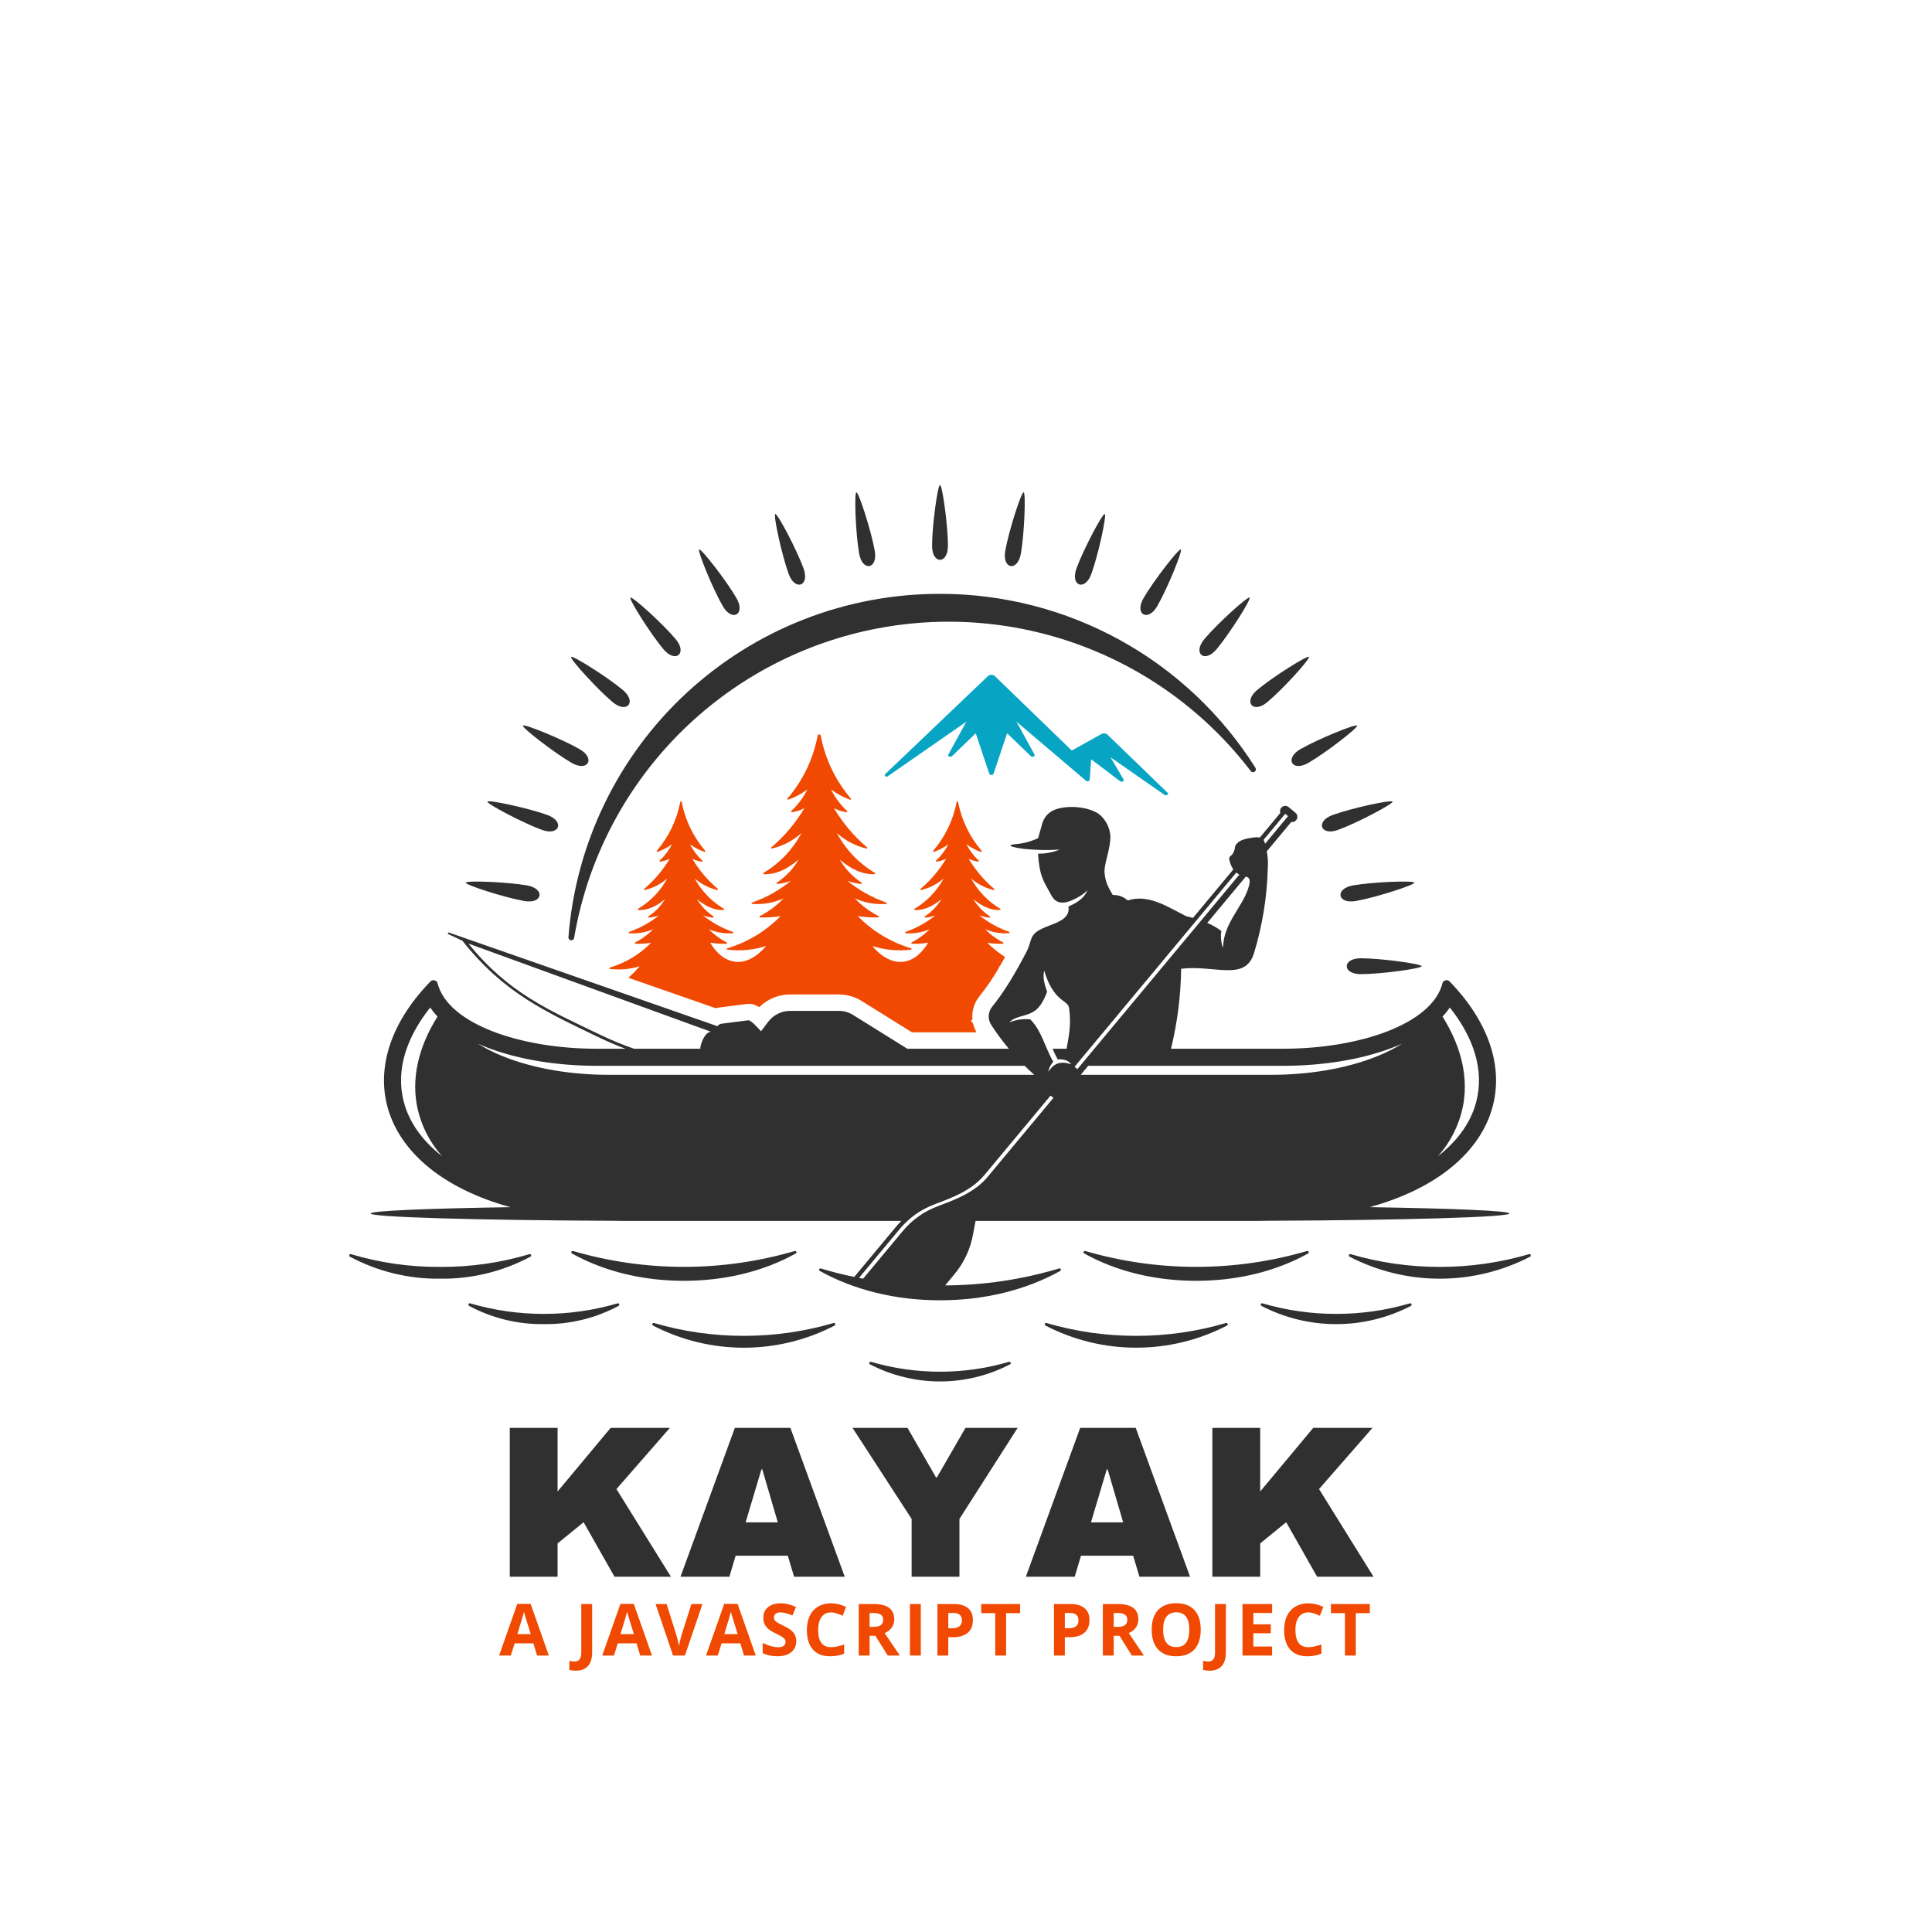 <?xml version="1.0" encoding="UTF-8"?><svg xmlns="http://www.w3.org/2000/svg" xmlns:xlink="http://www.w3.org/1999/xlink" width="375" zoomAndPan="magnify" viewBox="0 0 375 375" height="375" preserveAspectRatio="xMidYMid meet" version="1.0"><defs><g><g id="glyph-0-0"/><g id="glyph-0-1"><path d="M 22.688 -28.891 L 34.188 -28.891 L 23.812 -17.016 L 34.391 0 L 23.438 0 L 17.438 -10.578 L 12.391 -6.469 L 12.391 0 L 3.109 0 L 3.109 -28.891 L 12.391 -28.891 L 12.391 -16.547 Z M 22.688 -28.891 "/></g><g id="glyph-0-2"><path d="M 22.469 0 L 21.25 -4.078 L 11.125 -4.078 L 9.906 0 L 0.422 0 L 10.969 -28.891 L 21.75 -28.891 L 32.297 0 Z M 13.062 -10.547 L 19.312 -10.547 L 16.297 -20.828 L 16.125 -20.828 Z M 13.062 -10.547 "/></g><g id="glyph-0-3"><path d="M 21.047 0 L 11.766 0 L 11.766 -11.219 L 0.297 -28.891 L 10.969 -28.891 L 16.5 -19.281 L 16.672 -19.281 L 22.219 -28.891 L 32.344 -28.891 L 21.047 -11.219 Z M 21.047 0 "/></g><g id="glyph-1-0"/><g id="glyph-1-1"><path d="M 7.375 0 L 6.656 -2.375 L 3.016 -2.375 L 2.281 0 L 0 0 L 3.531 -10.031 L 6.125 -10.031 L 9.656 0 Z M 6.141 -4.156 C 5.473 -6.312 5.098 -7.531 5.016 -7.812 C 4.93 -8.094 4.867 -8.316 4.828 -8.484 C 4.68 -7.898 4.254 -6.457 3.547 -4.156 Z M 6.141 -4.156 "/></g><g id="glyph-1-2"/><g id="glyph-1-3"><path d="M 0.219 2.938 C -0.258 2.938 -0.68 2.891 -1.047 2.797 L -1.047 1.031 C -0.68 1.113 -0.348 1.156 -0.047 1.156 C 0.422 1.156 0.754 1.008 0.953 0.719 C 1.16 0.438 1.266 -0.008 1.266 -0.625 L 1.266 -10 L 3.375 -10 L 3.375 -0.641 C 3.375 0.523 3.109 1.41 2.578 2.016 C 2.047 2.629 1.258 2.938 0.219 2.938 Z M 0.219 2.938 "/></g><g id="glyph-1-4"><path d="M 6.953 -10 L 9.094 -10 L 5.703 0 L 3.391 0 L 0 -10 L 2.141 -10 L 4.016 -4.047 C 4.117 -3.691 4.227 -3.281 4.344 -2.812 C 4.457 -2.352 4.523 -2.031 4.547 -1.844 C 4.598 -2.258 4.77 -2.992 5.062 -4.047 Z M 6.953 -10 "/></g><g id="glyph-1-5"><path d="M 7.156 -2.781 C 7.156 -1.875 6.828 -1.16 6.172 -0.641 C 5.523 -0.117 4.625 0.141 3.469 0.141 C 2.406 0.141 1.461 -0.062 0.641 -0.469 L 0.641 -2.438 C 1.316 -2.133 1.891 -1.922 2.359 -1.797 C 2.828 -1.672 3.254 -1.609 3.641 -1.609 C 4.098 -1.609 4.453 -1.695 4.703 -1.875 C 4.953 -2.051 5.078 -2.316 5.078 -2.672 C 5.078 -2.867 5.02 -3.039 4.906 -3.188 C 4.801 -3.344 4.641 -3.488 4.422 -3.625 C 4.211 -3.77 3.785 -4 3.141 -4.312 C 2.523 -4.602 2.066 -4.879 1.766 -5.141 C 1.461 -5.398 1.219 -5.707 1.031 -6.062 C 0.852 -6.414 0.766 -6.828 0.766 -7.297 C 0.766 -8.18 1.062 -8.875 1.656 -9.375 C 2.258 -9.883 3.086 -10.141 4.141 -10.141 C 4.66 -10.141 5.156 -10.078 5.625 -9.953 C 6.102 -9.828 6.598 -9.656 7.109 -9.438 L 6.422 -7.781 C 5.891 -8 5.445 -8.148 5.094 -8.234 C 4.75 -8.328 4.41 -8.375 4.078 -8.375 C 3.672 -8.375 3.359 -8.281 3.141 -8.094 C 2.93 -7.906 2.828 -7.66 2.828 -7.359 C 2.828 -7.172 2.867 -7.008 2.953 -6.875 C 3.047 -6.738 3.188 -6.602 3.375 -6.469 C 3.562 -6.344 4.008 -6.109 4.719 -5.766 C 5.656 -5.316 6.297 -4.867 6.641 -4.422 C 6.984 -3.973 7.156 -3.426 7.156 -2.781 Z M 7.156 -2.781 "/></g><g id="glyph-1-6"><path d="M 5.5 -8.375 C 4.707 -8.375 4.094 -8.07 3.656 -7.469 C 3.219 -6.875 3 -6.039 3 -4.969 C 3 -2.738 3.832 -1.625 5.5 -1.625 C 6.207 -1.625 7.055 -1.801 8.047 -2.156 L 8.047 -0.375 C 7.234 -0.031 6.32 0.141 5.312 0.141 C 3.852 0.141 2.738 -0.301 1.969 -1.188 C 1.195 -2.07 0.812 -3.336 0.812 -4.984 C 0.812 -6.023 1 -6.938 1.375 -7.719 C 1.758 -8.5 2.305 -9.098 3.016 -9.516 C 3.723 -9.93 4.551 -10.141 5.5 -10.141 C 6.469 -10.141 7.441 -9.906 8.422 -9.438 L 7.75 -7.719 C 7.375 -7.895 6.992 -8.047 6.609 -8.172 C 6.234 -8.305 5.863 -8.375 5.5 -8.375 Z M 5.5 -8.375 "/></g><g id="glyph-1-7"><path d="M 3.375 -5.562 L 4.062 -5.562 C 4.727 -5.562 5.219 -5.672 5.531 -5.891 C 5.852 -6.117 6.016 -6.473 6.016 -6.953 C 6.016 -7.422 5.852 -7.754 5.531 -7.953 C 5.207 -8.16 4.703 -8.266 4.016 -8.266 L 3.375 -8.266 Z M 3.375 -3.828 L 3.375 0 L 1.266 0 L 1.266 -10 L 4.172 -10 C 5.523 -10 6.523 -9.75 7.172 -9.25 C 7.828 -8.758 8.156 -8.008 8.156 -7 C 8.156 -6.414 7.992 -5.895 7.672 -5.438 C 7.348 -4.977 6.891 -4.617 6.297 -4.359 C 7.805 -2.109 8.789 -0.656 9.25 0 L 6.891 0 L 4.5 -3.828 Z M 3.375 -3.828 "/></g><g id="glyph-1-8"><path d="M 1.266 0 L 1.266 -10 L 3.375 -10 L 3.375 0 Z M 1.266 0 "/></g><g id="glyph-1-9"><path d="M 3.375 -5.297 L 4.078 -5.297 C 4.723 -5.297 5.207 -5.422 5.531 -5.672 C 5.852 -5.93 6.016 -6.305 6.016 -6.797 C 6.016 -7.297 5.879 -7.664 5.609 -7.906 C 5.336 -8.145 4.914 -8.266 4.344 -8.266 L 3.375 -8.266 Z M 8.156 -6.875 C 8.156 -5.801 7.816 -4.977 7.141 -4.406 C 6.473 -3.844 5.52 -3.562 4.281 -3.562 L 3.375 -3.562 L 3.375 0 L 1.266 0 L 1.266 -10 L 4.453 -10 C 5.66 -10 6.578 -9.734 7.203 -9.203 C 7.836 -8.68 8.156 -7.906 8.156 -6.875 Z M 8.156 -6.875 "/></g><g id="glyph-1-10"><path d="M 5.109 0 L 3 0 L 3 -8.234 L 0.281 -8.234 L 0.281 -10 L 7.828 -10 L 7.828 -8.234 L 5.109 -8.234 Z M 5.109 0 "/></g><g id="glyph-1-11"><path d="M 10.328 -5.016 C 10.328 -3.359 9.914 -2.082 9.094 -1.188 C 8.281 -0.301 7.109 0.141 5.578 0.141 C 4.047 0.141 2.867 -0.301 2.047 -1.188 C 1.223 -2.082 0.812 -3.363 0.812 -5.031 C 0.812 -6.688 1.223 -7.953 2.047 -8.828 C 2.867 -9.711 4.047 -10.156 5.578 -10.156 C 7.117 -10.156 8.297 -9.711 9.109 -8.828 C 9.922 -7.941 10.328 -6.672 10.328 -5.016 Z M 3.031 -5.016 C 3.031 -3.898 3.242 -3.055 3.672 -2.484 C 4.098 -1.922 4.734 -1.641 5.578 -1.641 C 7.266 -1.641 8.109 -2.766 8.109 -5.016 C 8.109 -7.266 7.266 -8.391 5.578 -8.391 C 4.742 -8.391 4.109 -8.102 3.672 -7.531 C 3.242 -6.969 3.031 -6.129 3.031 -5.016 Z M 3.031 -5.016 "/></g><g id="glyph-1-12"><path d="M 7.016 0 L 1.266 0 L 1.266 -10 L 7.016 -10 L 7.016 -8.266 L 3.375 -8.266 L 3.375 -6.062 L 6.766 -6.062 L 6.766 -4.328 L 3.375 -4.328 L 3.375 -1.75 L 7.016 -1.75 Z M 7.016 0 "/></g></g><clipPath id="clip-0"><path d="M 90 94.141 L 276 94.141 L 276 190 L 90 190 Z M 90 94.141 " clip-rule="nonzero"/></clipPath><clipPath id="clip-1"><path d="M 67.332 156 L 297.582 156 L 297.582 268.141 L 67.332 268.141 Z M 67.332 156 " clip-rule="nonzero"/></clipPath></defs><g fill="rgb(18.819%, 18.819%, 18.819%)" fill-opacity="1"><use x="95.837" y="306.041" xmlns:xlink="http://www.w3.org/1999/xlink" xlink:href="#glyph-0-1" xlink:type="simple" xlink:actuate="onLoad" xlink:show="embed"/></g><g fill="rgb(18.819%, 18.819%, 18.819%)" fill-opacity="1"><use x="131.663" y="306.041" xmlns:xlink="http://www.w3.org/1999/xlink" xlink:href="#glyph-0-2" xlink:type="simple" xlink:actuate="onLoad" xlink:show="embed"/></g><g fill="rgb(18.819%, 18.819%, 18.819%)" fill-opacity="1"><use x="165.179" y="306.041" xmlns:xlink="http://www.w3.org/1999/xlink" xlink:href="#glyph-0-3" xlink:type="simple" xlink:actuate="onLoad" xlink:show="embed"/></g><g fill="rgb(18.819%, 18.819%, 18.819%)" fill-opacity="1"><use x="198.695" y="306.041" xmlns:xlink="http://www.w3.org/1999/xlink" xlink:href="#glyph-0-2" xlink:type="simple" xlink:actuate="onLoad" xlink:show="embed"/></g><g fill="rgb(18.819%, 18.819%, 18.819%)" fill-opacity="1"><use x="232.211" y="306.041" xmlns:xlink="http://www.w3.org/1999/xlink" xlink:href="#glyph-0-1" xlink:type="simple" xlink:actuate="onLoad" xlink:show="embed"/></g><path fill="rgb(94.51%, 28.629%, 0.78%)" d="M 195.887 180.879 C 193.781 180.141 191.852 179.074 190.102 177.684 C 190.73 177.906 191.379 178.051 192.047 178.113 C 192.113 178.113 192.156 178.086 192.184 178.023 C 192.207 177.957 192.191 177.906 192.133 177.867 C 190.82 176.992 189.75 175.879 188.93 174.531 C 190.719 176.012 192.41 176.703 194.078 176.637 C 194.145 176.633 194.188 176.602 194.203 176.535 C 194.219 176.469 194.199 176.422 194.141 176.387 C 191.73 174.934 189.844 172.973 188.484 170.508 C 189.758 171.605 191.211 172.355 192.848 172.75 C 192.914 172.766 192.965 172.746 192.996 172.684 C 193.031 172.621 193.02 172.566 192.969 172.52 C 190.988 170.848 189.336 168.898 188.012 166.672 C 188.586 166.969 189.195 167.164 189.84 167.246 C 189.906 167.258 189.949 167.23 189.977 167.172 C 190.004 167.113 189.996 167.059 189.945 167.016 C 188.969 166.105 188.18 165.059 187.578 163.867 C 188.438 164.5 189.367 164.992 190.375 165.348 C 190.438 165.367 190.488 165.352 190.527 165.293 C 190.566 165.238 190.562 165.184 190.52 165.133 C 188.176 162.363 186.652 159.199 185.961 155.641 C 185.945 155.566 185.902 155.531 185.828 155.531 C 185.758 155.531 185.711 155.566 185.699 155.641 C 185.004 159.199 183.484 162.363 181.137 165.133 C 181.098 165.184 181.094 165.238 181.133 165.293 C 181.168 165.348 181.219 165.367 181.281 165.348 C 182.289 164.996 183.223 164.504 184.082 163.871 C 183.477 165.059 182.688 166.109 181.711 167.016 C 181.66 167.059 181.652 167.113 181.68 167.172 C 181.707 167.23 181.754 167.254 181.82 167.246 C 182.461 167.164 183.07 166.973 183.645 166.672 C 182.316 168.895 180.664 170.844 178.691 172.52 C 178.641 172.566 178.629 172.621 178.66 172.684 C 178.695 172.742 178.742 172.766 178.812 172.75 C 180.449 172.355 181.902 171.605 183.176 170.508 C 181.816 172.973 179.93 174.934 177.516 176.391 C 177.457 176.422 177.438 176.473 177.453 176.535 C 177.469 176.602 177.512 176.637 177.578 176.637 C 179.254 176.703 180.938 176.012 182.73 174.531 C 181.906 175.879 180.84 176.992 179.523 177.867 C 179.465 177.906 179.449 177.961 179.473 178.023 C 179.496 178.086 179.543 178.117 179.609 178.113 C 180.277 178.051 180.926 177.91 181.555 177.684 C 179.805 179.074 177.879 180.141 175.77 180.883 C 175.699 180.906 175.668 180.953 175.68 181.023 C 175.688 181.098 175.73 181.137 175.801 181.141 C 176.012 181.156 176.227 181.164 176.453 181.164 C 177.84 181.172 179.172 180.906 180.445 180.359 C 179.418 181.406 178.25 182.262 176.945 182.93 C 176.887 182.961 176.863 183.012 176.875 183.078 C 176.891 183.145 176.934 183.18 177.004 183.184 C 178.062 183.219 179.113 183.148 180.156 182.977 C 178.723 185.387 176.816 186.707 174.766 186.707 C 172.891 186.707 170.965 185.613 169.309 183.617 C 171.762 184.402 174.266 184.637 176.824 184.328 C 176.895 184.316 176.934 184.273 176.938 184.203 C 176.945 184.133 176.914 184.086 176.844 184.066 C 172.859 182.859 169.41 180.777 166.492 177.809 C 167.812 178.027 169.141 178.113 170.477 178.066 C 170.547 178.066 170.59 178.031 170.605 177.965 C 170.621 177.898 170.598 177.848 170.535 177.816 C 168.801 176.934 167.258 175.785 165.918 174.375 C 167.594 175.129 169.348 175.496 171.188 175.48 C 171.469 175.48 171.746 175.473 172.012 175.453 C 172.086 175.445 172.125 175.406 172.137 175.336 C 172.145 175.266 172.117 175.215 172.047 175.191 C 169.273 174.223 166.746 172.812 164.469 170.957 C 165.332 171.285 166.223 171.488 167.141 171.574 C 167.207 171.578 167.254 171.551 167.277 171.484 C 167.301 171.418 167.285 171.367 167.227 171.328 C 165.473 170.156 164.059 168.66 162.988 166.844 C 165.34 168.832 167.555 169.762 169.738 169.68 C 169.805 169.68 169.844 169.645 169.863 169.578 C 169.879 169.516 169.859 169.465 169.801 169.43 C 166.641 167.523 164.184 164.945 162.434 161.695 C 164.094 163.176 166.008 164.176 168.172 164.703 C 168.238 164.719 168.289 164.695 168.32 164.633 C 168.352 164.57 168.344 164.516 168.293 164.473 C 165.723 162.293 163.582 159.754 161.871 156.855 C 162.637 157.273 163.449 157.535 164.312 157.652 C 164.379 157.656 164.426 157.633 164.453 157.574 C 164.48 157.516 164.473 157.465 164.422 157.418 C 163.129 156.215 162.09 154.82 161.305 153.238 C 162.438 154.09 163.672 154.746 165.008 155.215 C 165.074 155.238 165.125 155.223 165.164 155.164 C 165.199 155.109 165.199 155.055 165.152 155.004 C 162.148 151.457 160.199 147.398 159.309 142.836 C 159.285 142.648 159.18 142.555 158.992 142.555 C 158.812 142.555 158.715 142.645 158.699 142.824 C 157.812 147.391 155.863 151.453 152.855 155.004 C 152.812 155.055 152.809 155.109 152.848 155.164 C 152.887 155.219 152.938 155.238 153 155.215 C 154.336 154.746 155.57 154.086 156.703 153.238 C 155.918 154.82 154.879 156.215 153.586 157.418 C 153.535 157.461 153.527 157.516 153.555 157.574 C 153.582 157.629 153.629 157.656 153.691 157.652 C 154.555 157.535 155.371 157.27 156.137 156.855 C 154.422 159.754 152.285 162.293 149.715 164.469 C 149.664 164.516 149.652 164.57 149.684 164.633 C 149.719 164.695 149.77 164.719 149.836 164.699 C 152 164.176 153.91 163.176 155.574 161.695 C 153.824 164.941 151.367 167.523 148.207 169.43 C 148.148 169.465 148.129 169.516 148.148 169.578 C 148.164 169.645 148.203 169.676 148.273 169.68 C 150.461 169.766 152.668 168.832 155.02 166.84 C 153.949 168.66 152.535 170.156 150.781 171.328 C 150.723 171.367 150.707 171.418 150.73 171.484 C 150.754 171.551 150.797 171.582 150.867 171.574 C 151.785 171.488 152.676 171.281 153.539 170.957 C 151.258 172.809 148.734 174.223 145.961 175.191 C 145.891 175.215 145.859 175.262 145.871 175.336 C 145.879 175.406 145.922 175.445 145.992 175.449 C 146.258 175.473 146.535 175.48 146.82 175.48 C 148.656 175.496 150.414 175.125 152.09 174.375 C 150.746 175.785 149.207 176.93 147.469 177.816 C 147.41 177.848 147.387 177.895 147.402 177.965 C 147.418 178.031 147.461 178.066 147.531 178.066 C 148.867 178.113 150.195 178.027 151.516 177.809 C 148.598 180.773 145.148 182.859 141.164 184.062 C 141.094 184.086 141.062 184.129 141.066 184.203 C 141.074 184.273 141.109 184.316 141.184 184.324 C 143.738 184.637 146.246 184.402 148.699 183.617 C 147.039 185.613 145.113 186.707 143.242 186.707 C 141.191 186.707 139.281 185.383 137.848 182.977 C 138.895 183.152 139.945 183.219 141.004 183.184 C 141.074 183.184 141.117 183.148 141.133 183.078 C 141.148 183.012 141.125 182.961 141.062 182.93 C 139.758 182.262 138.59 181.406 137.562 180.359 C 138.84 180.906 140.168 181.172 141.555 181.164 C 141.781 181.164 141.996 181.156 142.207 181.141 C 142.277 181.137 142.32 181.098 142.328 181.023 C 142.34 180.953 142.309 180.902 142.238 180.879 C 140.133 180.141 138.203 179.074 136.453 177.684 C 137.086 177.91 137.73 178.051 138.398 178.113 C 138.465 178.117 138.512 178.086 138.535 178.023 C 138.559 177.961 138.543 177.906 138.484 177.867 C 137.172 176.992 136.102 175.879 135.281 174.531 C 136.996 175.949 138.617 176.641 140.219 176.641 C 140.289 176.641 140.359 176.641 140.43 176.637 C 140.496 176.633 140.535 176.602 140.555 176.535 C 140.57 176.473 140.547 176.422 140.492 176.387 C 138.078 174.934 136.195 172.973 134.836 170.508 C 136.109 171.605 137.562 172.355 139.199 172.75 C 139.266 172.766 139.316 172.742 139.348 172.68 C 139.383 172.621 139.371 172.566 139.32 172.52 C 137.344 170.844 135.691 168.895 134.363 166.672 C 134.941 166.969 135.547 167.16 136.191 167.246 C 136.258 167.254 136.305 167.23 136.332 167.172 C 136.359 167.109 136.348 167.059 136.301 167.016 C 135.32 166.105 134.531 165.059 133.93 163.867 C 134.785 164.5 135.719 164.992 136.727 165.344 C 136.789 165.367 136.84 165.348 136.879 165.293 C 136.918 165.238 136.914 165.184 136.871 165.133 C 134.527 162.363 133.004 159.199 132.312 155.641 C 132.289 155.574 132.246 155.543 132.18 155.543 C 132.113 155.543 132.07 155.574 132.047 155.641 C 131.355 159.199 129.836 162.363 127.492 165.133 C 127.449 165.184 127.445 165.238 127.484 165.293 C 127.52 165.348 127.57 165.367 127.637 165.344 C 128.641 164.992 129.574 164.5 130.434 163.867 C 129.828 165.059 129.039 166.105 128.062 167.016 C 128.016 167.059 128.004 167.109 128.031 167.172 C 128.062 167.227 128.105 167.254 128.172 167.246 C 128.812 167.16 129.422 166.969 129.996 166.672 C 128.672 168.898 127.02 170.848 125.043 172.52 C 124.988 172.566 124.98 172.621 125.012 172.68 C 125.043 172.742 125.094 172.766 125.16 172.75 C 126.797 172.355 128.254 171.605 129.523 170.508 C 128.164 172.973 126.281 174.93 123.871 176.387 C 123.812 176.422 123.793 176.469 123.809 176.535 C 123.824 176.598 123.863 176.633 123.93 176.637 C 124.004 176.637 124.07 176.641 124.141 176.641 C 125.746 176.641 127.367 175.949 129.082 174.531 C 128.258 175.879 127.191 176.988 125.875 177.867 C 125.82 177.906 125.801 177.957 125.824 178.023 C 125.848 178.086 125.895 178.117 125.965 178.113 C 126.629 178.051 127.277 177.906 127.906 177.684 C 126.156 179.074 124.23 180.141 122.121 180.879 C 122.051 180.902 122.02 180.949 122.031 181.023 C 122.039 181.094 122.082 181.133 122.156 181.141 C 122.363 181.156 122.582 181.164 122.805 181.164 C 124.191 181.172 125.523 180.902 126.797 180.359 C 125.77 181.402 124.602 182.262 123.297 182.93 C 123.234 182.961 123.211 183.012 123.227 183.078 C 123.242 183.145 123.285 183.18 123.355 183.18 C 124.371 183.215 125.379 183.152 126.383 182.992 C 124.121 185.273 121.453 186.875 118.379 187.805 C 118.309 187.824 118.277 187.871 118.285 187.941 C 118.289 188.016 118.328 188.055 118.398 188.066 C 120.355 188.305 122.277 188.133 124.164 187.547 C 123.531 188.285 122.852 188.98 122.125 189.633 C 122.086 189.668 122.074 189.707 122.082 189.758 C 122.094 189.809 122.121 189.84 122.172 189.859 L 138.895 195.688 C 138.922 195.699 138.949 195.699 138.973 195.688 C 139.195 195.621 139.422 195.574 139.652 195.547 L 144.832 194.883 C 145.719 194.766 146.531 194.953 147.273 195.445 C 147.332 195.48 147.387 195.473 147.438 195.426 C 148.242 194.645 149.168 194.043 150.211 193.629 C 151.254 193.211 152.336 193.012 153.457 193.023 L 162.719 193.023 C 164.387 193.008 165.922 193.449 167.332 194.34 L 176.977 200.352 C 177 200.367 177.023 200.375 177.047 200.375 L 189.32 200.375 C 189.371 200.371 189.41 200.352 189.434 200.309 C 189.461 200.266 189.461 200.223 189.438 200.176 C 189.195 199.719 189.016 199.242 188.891 198.738 C 188.887 198.719 188.879 198.703 188.867 198.688 C 188.688 198.449 188.512 198.199 188.348 197.945 L 188.566 198.031 C 188.613 198.047 188.656 198.043 188.695 198.012 C 188.738 197.98 188.754 197.941 188.75 197.891 C 188.668 197.078 188.746 196.281 188.98 195.5 C 189.219 194.715 189.594 194.008 190.113 193.375 C 191.523 191.605 192.797 189.742 193.93 187.785 C 193.961 187.73 193.957 187.68 193.914 187.629 C 193.891 187.602 193.863 187.574 193.84 187.543 L 193.934 187.57 C 194.004 187.594 194.055 187.574 194.09 187.512 C 194.406 186.965 194.719 186.414 195.027 185.859 C 195.066 185.785 195.051 185.727 194.98 185.684 C 193.766 184.902 192.648 184.004 191.621 182.992 C 192.625 183.148 193.633 183.211 194.648 183.176 C 194.715 183.176 194.758 183.141 194.773 183.074 C 194.789 183.008 194.766 182.957 194.707 182.926 C 193.398 182.258 192.234 181.402 191.207 180.355 C 192.48 180.898 193.812 181.168 195.199 181.16 C 195.422 181.16 195.641 181.152 195.848 181.137 C 195.922 181.129 195.961 181.094 195.973 181.02 C 195.98 180.945 195.953 180.898 195.883 180.875 Z M 195.887 180.879 " fill-opacity="1" fill-rule="nonzero"/><g clip-path="url(#clip-0)"><path fill="rgb(18.819%, 18.819%, 18.819%)" d="M 131.141 124.043 C 128.633 121.059 122.719 115.703 122.367 115.992 C 122.02 116.285 126.273 123.039 128.777 126.02 C 131.117 128.805 133.477 126.828 131.141 124.043 Z M 169.789 106.914 C 169.117 103.078 166.672 95.484 166.223 95.562 C 165.777 95.641 166.078 103.613 166.758 107.449 C 167.391 111.031 170.422 110.492 169.789 106.91 Z M 155.969 110.336 C 154.637 106.676 150.914 99.621 150.484 99.773 C 150.055 99.93 151.742 107.73 153.074 111.387 C 154.32 114.805 157.215 113.75 155.969 110.332 Z M 142.953 116.102 C 141.008 112.73 136.109 106.426 135.715 106.656 C 135.324 106.883 138.34 114.27 140.285 117.641 C 142.105 120.789 144.773 119.25 142.953 116.102 Z M 183.996 105.941 C 183.996 102.047 182.91 94.141 182.457 94.141 C 182 94.141 180.914 102.047 180.914 105.941 C 180.914 109.574 183.996 109.574 183.996 105.938 Z M 224.625 117.641 C 226.574 114.27 229.59 106.883 229.195 106.656 C 228.801 106.426 223.906 112.73 221.957 116.102 C 220.137 119.25 222.805 120.789 224.625 117.641 Z M 198.156 107.445 C 198.832 103.613 199.137 95.641 198.688 95.559 C 198.238 95.48 195.797 103.074 195.121 106.91 C 194.488 110.492 197.523 111.031 198.156 107.445 Z M 236.133 126.02 C 238.637 123.035 242.895 116.285 242.543 115.992 C 242.195 115.699 236.277 121.059 233.773 124.039 C 231.434 126.828 233.793 128.805 236.133 126.02 Z M 211.836 111.387 C 213.172 107.727 214.855 99.93 214.43 99.777 C 214 99.625 210.273 106.676 208.941 110.336 C 207.699 113.75 210.594 114.805 211.836 111.387 Z M 264.129 186 C 260.488 186 260.488 189.082 264.129 189.082 C 268.023 189.082 275.938 187.996 275.938 187.539 C 275.938 187.086 268.023 186.004 264.129 186 Z M 263.41 140.84 C 263.188 140.449 255.789 143.461 252.414 145.406 C 249.262 147.227 250.805 149.895 253.953 148.074 C 257.332 146.125 263.641 141.234 263.41 140.84 Z M 270.297 155.598 C 270.141 155.168 262.336 156.852 258.68 158.184 C 255.258 159.43 256.312 162.32 259.73 161.078 C 263.391 159.746 270.453 156.023 270.297 155.598 Z M 263.152 174.887 C 266.992 174.215 274.594 171.77 274.516 171.324 C 274.438 170.875 266.457 171.18 262.621 171.855 C 259.035 172.488 259.57 175.52 263.152 174.887 Z M 254.066 127.504 C 253.773 127.156 247.016 131.406 244.031 133.91 C 241.242 136.246 243.223 138.605 246.008 136.266 C 248.996 133.766 254.359 127.852 254.066 127.504 Z M 118.902 136.27 C 121.691 138.605 123.672 136.25 120.883 133.914 C 117.895 131.41 111.141 127.16 110.848 127.508 C 110.555 127.855 115.918 133.766 118.902 136.27 Z M 102.293 171.855 C 98.457 171.184 90.477 170.875 90.398 171.324 C 90.32 171.77 97.922 174.211 101.758 174.887 C 105.344 175.52 105.879 172.488 102.293 171.855 Z M 110.957 148.074 C 114.109 149.891 115.652 147.227 112.496 145.406 C 109.121 143.461 101.73 140.449 101.5 140.84 C 101.273 141.234 107.582 146.125 110.957 148.074 Z M 182.457 115.266 C 180.203 115.262 177.957 115.363 175.715 115.57 C 173.473 115.777 171.242 116.09 169.031 116.504 C 166.816 116.918 164.625 117.438 162.461 118.055 C 160.297 118.676 158.164 119.395 156.066 120.215 C 153.969 121.031 151.914 121.949 149.902 122.957 C 147.891 123.969 145.93 125.07 144.02 126.266 C 142.113 127.461 140.266 128.742 138.477 130.109 C 136.688 131.477 134.965 132.922 133.312 134.449 C 131.656 135.977 130.078 137.578 128.574 139.254 C 127.074 140.93 125.648 142.672 124.309 144.48 C 122.969 146.289 121.715 148.156 120.551 150.082 C 119.387 152.008 118.312 153.98 117.332 156.008 C 116.352 158.035 115.465 160.102 114.68 162.207 C 113.891 164.316 113.203 166.457 112.617 168.629 C 112.031 170.801 111.547 172.996 111.164 175.215 C 110.785 177.434 110.508 179.664 110.336 181.906 C 110.32 182.055 110.363 182.188 110.457 182.305 C 110.551 182.422 110.672 182.488 110.82 182.504 C 110.969 182.523 111.102 182.488 111.223 182.398 C 111.34 182.309 111.414 182.191 111.438 182.043 C 111.734 180.285 112.098 178.539 112.52 176.809 C 112.945 175.078 113.434 173.363 113.98 171.668 C 114.531 169.969 115.141 168.297 115.812 166.645 C 116.484 164.992 117.215 163.367 118.004 161.766 C 118.793 160.168 119.637 158.602 120.539 157.062 C 121.445 155.523 122.402 154.02 123.414 152.555 C 124.426 151.086 125.488 149.656 126.605 148.266 C 127.723 146.871 128.887 145.523 130.102 144.219 C 131.316 142.91 132.574 141.648 133.883 140.434 C 135.188 139.219 136.535 138.055 137.926 136.938 C 139.316 135.82 140.746 134.754 142.215 133.738 C 143.68 132.727 145.184 131.766 146.723 130.863 C 148.258 129.957 149.828 129.109 151.426 128.32 C 153.027 127.527 154.652 126.797 156.305 126.121 C 157.957 125.449 159.633 124.836 161.328 124.285 C 163.023 123.734 164.738 123.246 166.473 122.816 C 168.203 122.391 169.949 122.027 171.711 121.727 C 173.469 121.426 175.234 121.191 177.012 121.016 C 178.789 120.844 180.566 120.738 182.352 120.695 C 184.137 120.652 185.918 120.672 187.699 120.758 C 189.484 120.844 191.262 120.996 193.031 121.211 C 194.801 121.426 196.562 121.703 198.316 122.047 C 200.066 122.391 201.801 122.797 203.523 123.266 C 205.246 123.734 206.949 124.262 208.633 124.855 C 210.312 125.445 211.973 126.102 213.609 126.812 C 215.246 127.523 216.852 128.297 218.434 129.125 C 220.012 129.953 221.559 130.84 223.074 131.781 C 224.59 132.723 226.07 133.719 227.512 134.766 C 228.957 135.816 230.359 136.914 231.723 138.066 C 233.086 139.215 234.406 140.414 235.68 141.66 C 236.957 142.906 238.188 144.195 239.367 145.531 C 240.551 146.867 241.684 148.242 242.766 149.66 C 242.855 149.781 242.973 149.855 243.121 149.879 C 243.27 149.902 243.406 149.871 243.527 149.785 C 243.652 149.699 243.727 149.586 243.758 149.438 C 243.785 149.289 243.758 149.152 243.676 149.027 C 242.055 146.453 240.277 143.988 238.344 141.637 C 236.41 139.289 234.336 137.066 232.125 134.977 C 229.91 132.891 227.574 130.949 225.113 129.152 C 222.652 127.359 220.09 125.727 217.426 124.258 C 214.758 122.785 212.012 121.488 209.18 120.367 C 206.352 119.242 203.461 118.301 200.512 117.543 C 197.562 116.785 194.578 116.215 191.555 115.836 C 188.535 115.453 185.5 115.262 182.457 115.266 Z M 106.238 158.184 C 102.574 156.855 94.77 155.172 94.613 155.598 C 94.457 156.02 101.523 159.746 105.184 161.078 C 108.605 162.32 109.656 159.43 106.238 158.184 Z M 106.238 158.184 " fill-opacity="1" fill-rule="evenodd"/></g><path fill="rgb(2.75%, 64.709%, 76.469%)" d="M 226.641 153.887 L 214.953 142.59 C 214.797 142.445 214.609 142.363 214.391 142.352 C 214.172 142.328 213.961 142.367 213.766 142.477 L 208.027 145.68 L 193.105 131.23 C 192.91 131.066 192.684 130.988 192.43 130.988 C 192.176 130.988 191.953 131.066 191.758 131.23 L 171.863 150.211 C 171.461 150.594 172.07 150.871 172.27 150.699 L 187.566 140.082 L 184.062 146.477 C 183.988 146.617 184.062 146.773 184.25 146.844 C 184.445 146.926 184.625 146.898 184.789 146.762 L 189.391 142.328 L 192.027 150.191 C 192.07 150.262 192.129 150.316 192.199 150.359 C 192.273 150.398 192.352 150.418 192.434 150.418 C 192.52 150.418 192.594 150.398 192.668 150.359 C 192.742 150.316 192.797 150.262 192.84 150.191 L 195.477 142.328 L 200.078 146.762 C 200.242 146.898 200.422 146.926 200.617 146.848 C 200.801 146.773 200.879 146.617 200.805 146.477 L 197.301 140.082 L 210.773 151.531 C 210.91 151.637 211.059 151.668 211.227 151.621 C 211.387 151.605 211.48 151.516 211.512 151.355 L 211.793 147.379 L 217.398 151.625 C 217.566 151.746 217.746 151.762 217.934 151.672 C 218.105 151.594 218.168 151.441 218.09 151.309 L 215.555 146.988 L 226.012 154.273 C 226.199 154.391 226.387 154.395 226.578 154.285 C 226.656 154.25 226.703 154.188 226.719 154.102 C 226.73 154.016 226.707 153.941 226.641 153.887 Z M 226.641 153.887 " fill-opacity="1" fill-rule="evenodd"/><g clip-path="url(#clip-1)"><path fill="rgb(18.819%, 18.819%, 18.819%)" d="M 273.641 252.984 C 268.977 254.348 264.211 255.027 259.352 255.027 C 254.488 255.027 249.723 254.348 245.059 252.984 C 244.902 252.938 244.793 252.984 244.73 253.137 C 244.668 253.285 244.707 253.398 244.848 253.477 C 247.09 254.637 249.434 255.516 251.887 256.117 C 254.336 256.715 256.824 257.012 259.352 257.012 C 261.875 257.012 264.363 256.715 266.812 256.117 C 269.266 255.516 271.613 254.637 273.852 253.477 C 273.992 253.398 274.035 253.285 273.969 253.137 C 273.906 252.984 273.797 252.938 273.641 252.984 Z M 237.949 256.801 C 232.262 258.457 226.461 259.289 220.539 259.289 C 214.617 259.289 208.812 258.457 203.129 256.801 C 202.977 256.75 202.867 256.801 202.805 256.949 C 202.742 257.098 202.781 257.211 202.922 257.289 C 204.277 257.992 205.668 258.613 207.098 259.148 C 208.531 259.688 209.988 260.137 211.469 260.496 C 212.953 260.859 214.457 261.133 215.973 261.312 C 217.488 261.496 219.012 261.586 220.539 261.586 C 222.066 261.586 223.59 261.496 225.105 261.312 C 226.621 261.133 228.121 260.859 229.605 260.496 C 231.09 260.137 232.547 259.688 233.977 259.148 C 235.41 258.613 236.801 257.992 238.156 257.289 C 238.301 257.211 238.34 257.098 238.273 256.949 C 238.211 256.801 238.102 256.75 237.949 256.801 Z M 195.836 264.332 C 191.465 265.609 187.008 266.246 182.457 266.246 C 177.906 266.246 173.445 265.609 169.078 264.332 C 168.922 264.285 168.812 264.336 168.75 264.484 C 168.691 264.629 168.73 264.742 168.867 264.82 C 170.965 265.91 173.164 266.734 175.461 267.297 C 177.758 267.855 180.09 268.137 182.457 268.137 C 184.82 268.137 187.152 267.855 189.449 267.297 C 191.746 266.734 193.945 265.91 196.043 264.82 C 196.188 264.742 196.227 264.629 196.16 264.48 C 196.098 264.332 195.988 264.281 195.836 264.332 Z M 118.758 236.953 C 119.457 236.969 120.164 236.973 120.879 236.977 L 174.953 236.977 C 174.57 237.363 174.195 237.777 173.832 238.219 L 165.809 247.852 C 163.586 247.391 161.418 246.852 159.352 246.211 C 159.195 246.16 159.086 246.211 159.023 246.359 C 158.965 246.508 159 246.621 159.141 246.699 C 165.836 250.418 173.898 252.387 182.457 252.387 C 191.016 252.387 199.078 250.418 205.773 246.699 C 205.91 246.621 205.949 246.508 205.887 246.359 C 205.824 246.211 205.715 246.16 205.562 246.211 C 198.348 248.363 190.977 249.461 183.449 249.496 L 185.066 247.555 C 187.09 245.184 188.371 242.461 188.906 239.391 L 189.215 237.727 C 189.266 237.473 189.312 237.223 189.363 236.977 L 244.031 236.977 C 244.746 236.977 245.453 236.969 246.152 236.953 C 272.766 236.836 292.988 236.246 292.988 235.535 C 292.988 235.016 282.125 234.562 265.848 234.309 C 291.52 227.219 297.652 207.277 281.371 190.504 C 281.145 190.27 280.875 190.195 280.562 190.281 C 280.246 190.363 280.051 190.562 279.969 190.879 C 278.004 198.672 264.035 203.555 249.098 203.555 L 227.297 203.555 C 228.531 198.453 229.188 193.281 229.262 188.035 C 235.77 187.25 241.68 190.559 243.398 185.027 C 245.051 179.594 245.945 174.043 246.082 168.367 C 246.148 167.379 246.094 166.398 245.91 165.426 L 245.875 165.258 L 250.633 159.543 C 250.859 159.582 251.074 159.547 251.277 159.441 C 251.48 159.332 251.629 159.176 251.727 158.965 C 251.82 158.758 251.844 158.539 251.793 158.316 C 251.742 158.094 251.629 157.91 251.449 157.762 L 250.121 156.656 C 249.945 156.512 249.742 156.434 249.512 156.422 C 249.281 156.414 249.074 156.477 248.887 156.605 C 248.699 156.738 248.57 156.914 248.504 157.133 C 248.434 157.352 248.438 157.57 248.516 157.785 L 244.539 162.562 C 244.082 162.492 243.625 162.496 243.172 162.578 C 241.988 162.738 240.723 162.992 240.094 163.715 C 239.555 164.336 239.793 164.445 239.57 165.086 C 239.059 166.555 238.301 165.906 238.695 167.234 C 238.848 167.773 239.074 168.281 239.387 168.754 L 231.551 178.168 C 231.105 178.043 230.652 177.926 230.195 177.82 C 226.594 175.996 222.891 173.473 218.895 174.777 C 218.062 174.047 217.094 173.691 215.988 173.715 C 214.836 171.793 214.457 170.785 214.371 169.039 C 214.539 166.766 215.527 164.789 215.531 162.332 C 215.418 160.824 214.836 159.523 213.785 158.434 C 211.867 156.422 206.188 156.008 203.863 157.621 C 202.996 158.27 202.445 159.117 202.207 160.176 L 201.5 162.68 C 200.16 163.312 198.758 163.695 197.285 163.832 C 194.191 164.121 198.176 164.703 198.84 164.781 C 201.113 165.004 203.387 165.047 205.668 164.91 C 204.324 165.453 202.926 165.719 201.477 165.699 C 201.809 170.094 202.344 170.625 204.078 173.812 C 205.258 175.973 207.336 175.234 209.309 174.121 C 209.961 173.75 210.566 173.312 211.117 172.801 C 210.305 174.43 209.129 175.176 207.387 175.953 C 207.727 178.078 205.73 178.891 203.621 179.68 C 199.391 181.25 200.602 182.141 199.191 184.84 C 197.023 188.984 194.98 192.434 192.594 195.379 C 192.391 195.625 192.23 195.898 192.113 196.199 C 191.996 196.496 191.93 196.809 191.91 197.129 C 191.895 197.449 191.926 197.766 192.012 198.074 C 192.094 198.383 192.227 198.672 192.402 198.941 C 193.441 200.551 194.578 202.09 195.812 203.559 L 176.105 203.559 L 165.652 197.043 C 164.762 196.473 163.785 196.195 162.727 196.207 L 153.465 196.207 C 152.594 196.195 151.77 196.383 150.988 196.77 C 150.211 197.156 149.562 197.703 149.051 198.406 L 147.723 200.164 C 147.227 199.691 145.793 197.969 145.242 198.039 L 140.062 198.703 C 139.727 198.746 139.457 198.906 139.258 199.184 L 87.117 181.004 C 87.027 180.965 86.84 181.23 86.961 181.285 L 89.75 182.594 C 97.797 192.75 105.828 196.332 116.102 201.289 C 117.832 202.129 119.598 202.883 121.395 203.559 L 115.816 203.559 C 100.883 203.559 86.914 198.676 84.945 190.883 C 84.863 190.566 84.668 190.367 84.352 190.285 C 84.039 190.199 83.77 190.273 83.543 190.508 C 67.262 207.281 73.395 227.223 99.066 234.312 C 82.789 234.566 71.926 235.02 71.926 235.539 C 71.922 236.246 92.148 236.836 118.762 236.957 Z M 284.047 214.234 C 285.07 208.133 283.109 202.277 279.992 197.316 C 280.512 196.77 280.984 196.184 281.41 195.562 C 285.293 200.441 287.969 206.449 286.789 212.738 C 285.879 217.605 282.867 221.492 279.07 224.445 C 280.363 223.012 281.434 221.426 282.277 219.688 C 283.125 217.953 283.715 216.133 284.047 214.234 Z M 249.461 157.953 L 250.012 158.406 L 245.555 163.773 C 245.496 163.508 245.395 163.258 245.25 163.023 Z M 78.121 212.738 C 76.941 206.449 79.617 200.445 83.5 195.562 C 83.93 196.184 84.402 196.77 84.922 197.32 C 81.805 202.277 79.84 208.133 80.863 214.234 C 81.199 216.133 81.789 217.953 82.633 219.688 C 83.48 221.426 84.551 223.012 85.844 224.445 C 82.047 221.496 79.035 217.605 78.121 212.738 Z M 191.773 228.344 C 189.617 230.938 186.758 232.305 183.672 233.492 L 182.09 234.102 C 179.301 235.137 176.969 236.809 175.09 239.113 L 167.527 248.199 C 167.258 248.148 167 248.09 166.734 248.039 L 174.469 238.75 C 176.344 236.441 178.68 234.77 181.469 233.734 L 183.051 233.125 C 186.137 231.941 188.992 230.574 191.152 227.98 L 203.906 212.664 C 204.086 212.812 204.277 212.949 204.473 213.078 L 204.48 213.082 Z M 249.098 206.871 C 256.219 206.871 264.016 205.82 270.668 203.203 C 271.152 203.012 271.641 202.809 272.133 202.59 C 270.645 203.508 269.086 204.297 267.465 204.953 C 261.066 207.57 253.562 208.621 246.711 208.621 L 209.773 208.621 L 211.227 206.871 Z M 242.25 172.535 C 241.031 176.184 237.414 179.398 237.418 183.895 C 237.078 183.527 236.82 181.465 237.09 180.742 C 236.242 180.082 235.32 179.543 234.328 179.133 L 241.809 170.148 C 242.516 170.348 242.867 170.676 242.246 172.535 Z M 210.676 204.531 L 228.902 182.645 L 230.914 180.23 L 233.805 176.758 L 234.648 175.746 L 239.961 169.363 C 240.148 169.516 240.348 169.648 240.562 169.758 L 236.559 174.566 L 233.809 177.871 L 229.453 183.102 L 211.613 204.52 L 209.117 207.52 C 208.945 207.355 208.762 207.203 208.574 207.059 Z M 200.918 196.148 C 201.867 195.473 202.645 194.129 203.25 192.48 C 202.773 191.129 202.332 189.852 202.684 188.402 C 203.355 190.668 204.367 192.793 206.199 194.137 C 207.551 195.129 207.484 195.137 207.641 196.918 C 207.84 199.164 207.426 201.324 207.023 203.559 L 204.301 203.559 C 204.605 204.277 204.949 204.977 205.301 205.633 C 206.43 205.508 207.531 205.91 207.906 206.574 C 205.504 205.785 204.414 206.652 203.469 208.031 C 203.602 207.289 203.922 206.645 204.438 206.094 C 203.32 204.156 202.691 202.027 201.602 200.07 C 201.164 199.262 200.629 198.523 199.988 197.863 C 198.574 197.715 197.211 197.91 195.895 198.449 C 197.203 197.078 199.078 197.445 200.918 196.148 Z M 116.348 200.781 C 106.461 196.004 98.73 192.793 90.914 183.141 L 137.973 200.254 C 136.816 200.371 135.945 202.551 135.922 203.559 L 123.062 203.559 C 120.77 202.762 118.531 201.836 116.348 200.781 Z M 97.445 204.953 C 95.824 204.297 94.27 203.508 92.781 202.59 C 93.27 202.809 93.758 203.012 94.242 203.203 C 100.898 205.82 108.695 206.871 115.816 206.871 L 198.883 206.871 C 199.492 207.473 200.117 208.059 200.758 208.621 L 118.203 208.621 C 111.352 208.625 103.848 207.57 97.445 204.953 Z M 297.105 243.582 C 297.043 243.434 296.934 243.383 296.781 243.434 C 291.129 245.082 285.359 245.906 279.473 245.906 C 273.582 245.906 267.812 245.082 262.164 243.434 C 262.008 243.383 261.898 243.434 261.836 243.582 C 261.773 243.73 261.812 243.844 261.953 243.922 C 263.301 244.621 264.688 245.234 266.109 245.77 C 267.531 246.305 268.98 246.75 270.453 247.109 C 271.93 247.469 273.422 247.738 274.93 247.922 C 276.438 248.102 277.953 248.195 279.473 248.195 C 280.992 248.195 282.504 248.102 284.012 247.922 C 285.52 247.738 287.012 247.469 288.488 247.109 C 289.965 246.75 291.414 246.305 292.836 245.77 C 294.258 245.234 295.641 244.621 296.988 243.922 C 297.129 243.844 297.168 243.73 297.105 243.582 Z M 154.238 242.824 C 150.746 243.844 147.199 244.609 143.598 245.125 C 139.996 245.641 136.375 245.895 132.738 245.895 C 129.098 245.895 125.48 245.641 121.879 245.125 C 118.277 244.609 114.73 243.844 111.238 242.824 C 111.082 242.773 110.973 242.824 110.91 242.973 C 110.848 243.121 110.887 243.234 111.027 243.309 C 117.262 246.773 124.766 248.605 132.738 248.605 C 140.707 248.605 148.215 246.773 154.445 243.309 C 154.59 243.234 154.629 243.121 154.562 242.969 C 154.5 242.82 154.391 242.77 154.234 242.82 Z M 161.781 256.801 C 156.098 258.461 150.293 259.289 144.371 259.289 C 138.453 259.289 132.648 258.461 126.965 256.801 C 126.809 256.75 126.699 256.801 126.637 256.953 C 126.574 257.102 126.613 257.215 126.754 257.293 C 128.109 257.996 129.504 258.613 130.934 259.152 C 132.363 259.688 133.82 260.137 135.305 260.5 C 136.789 260.859 138.289 261.133 139.805 261.316 C 141.324 261.496 142.844 261.59 144.371 261.59 C 145.902 261.59 147.422 261.496 148.941 261.316 C 150.457 261.133 151.957 260.859 153.441 260.5 C 154.926 260.137 156.383 259.688 157.812 259.152 C 159.242 258.613 160.637 257.996 161.992 257.293 C 162.133 257.215 162.172 257.102 162.109 256.953 C 162.047 256.801 161.938 256.754 161.781 256.801 Z M 253.676 242.824 C 250.184 243.844 246.637 244.609 243.035 245.125 C 239.434 245.641 235.812 245.895 232.176 245.895 C 228.539 245.895 224.918 245.641 221.316 245.125 C 217.715 244.609 214.168 243.844 210.676 242.824 C 210.52 242.773 210.41 242.824 210.352 242.973 C 210.289 243.121 210.328 243.234 210.465 243.309 C 216.699 246.773 224.207 248.605 232.176 248.605 C 240.145 248.605 247.652 246.773 253.887 243.309 C 254.027 243.234 254.066 243.121 254.004 242.969 C 253.941 242.82 253.832 242.77 253.676 242.82 Z M 119.852 252.984 C 115.188 254.348 110.422 255.027 105.562 255.027 C 100.699 255.027 95.938 254.348 91.27 252.984 C 91.117 252.938 91.008 252.984 90.941 253.137 C 90.879 253.285 90.918 253.398 91.062 253.477 C 93.289 254.668 95.629 255.566 98.086 256.164 C 100.543 256.762 103.035 257.047 105.562 257.012 C 108.09 257.047 110.582 256.762 113.039 256.164 C 115.492 255.566 117.836 254.668 120.062 253.477 C 120.207 253.398 120.246 253.285 120.18 253.137 C 120.117 252.984 120.008 252.938 119.852 252.984 Z M 103.074 243.582 C 103.012 243.434 102.906 243.383 102.75 243.434 C 97.102 245.117 91.332 245.941 85.441 245.906 C 79.547 245.941 73.777 245.117 68.133 243.434 C 67.977 243.383 67.867 243.434 67.805 243.582 C 67.742 243.73 67.781 243.844 67.922 243.922 C 70.613 245.363 73.441 246.445 76.41 247.168 C 79.375 247.891 82.387 248.234 85.441 248.195 C 88.492 248.234 91.504 247.891 94.473 247.168 C 97.438 246.445 100.266 245.363 102.961 243.922 C 103.098 243.844 103.137 243.73 103.074 243.582 Z M 103.074 243.582 " fill-opacity="1" fill-rule="nonzero"/></g><g fill="rgb(94.51%, 28.629%, 0.78%)" fill-opacity="1"><use x="96.872" y="321.341" xmlns:xlink="http://www.w3.org/1999/xlink" xlink:href="#glyph-1-1" xlink:type="simple" xlink:actuate="onLoad" xlink:show="embed"/></g><g fill="rgb(94.51%, 28.629%, 0.78%)" fill-opacity="1"><use x="107.226" y="321.341" xmlns:xlink="http://www.w3.org/1999/xlink" xlink:href="#glyph-1-2" xlink:type="simple" xlink:actuate="onLoad" xlink:show="embed"/></g><g fill="rgb(94.51%, 28.629%, 0.78%)" fill-opacity="1"><use x="111.561" y="321.341" xmlns:xlink="http://www.w3.org/1999/xlink" xlink:href="#glyph-1-3" xlink:type="simple" xlink:actuate="onLoad" xlink:show="embed"/></g><g fill="rgb(94.51%, 28.629%, 0.78%)" fill-opacity="1"><use x="116.893" y="321.341" xmlns:xlink="http://www.w3.org/1999/xlink" xlink:href="#glyph-1-1" xlink:type="simple" xlink:actuate="onLoad" xlink:show="embed"/></g><g fill="rgb(94.51%, 28.629%, 0.78%)" fill-opacity="1"><use x="127.247" y="321.341" xmlns:xlink="http://www.w3.org/1999/xlink" xlink:href="#glyph-1-4" xlink:type="simple" xlink:actuate="onLoad" xlink:show="embed"/></g><g fill="rgb(94.51%, 28.629%, 0.78%)" fill-opacity="1"><use x="137.04" y="321.341" xmlns:xlink="http://www.w3.org/1999/xlink" xlink:href="#glyph-1-1" xlink:type="simple" xlink:actuate="onLoad" xlink:show="embed"/></g><g fill="rgb(94.51%, 28.629%, 0.78%)" fill-opacity="1"><use x="147.394" y="321.341" xmlns:xlink="http://www.w3.org/1999/xlink" xlink:href="#glyph-1-5" xlink:type="simple" xlink:actuate="onLoad" xlink:show="embed"/></g><g fill="rgb(94.51%, 28.629%, 0.78%)" fill-opacity="1"><use x="155.801" y="321.341" xmlns:xlink="http://www.w3.org/1999/xlink" xlink:href="#glyph-1-6" xlink:type="simple" xlink:actuate="onLoad" xlink:show="embed"/></g><g fill="rgb(94.51%, 28.629%, 0.78%)" fill-opacity="1"><use x="165.416" y="321.341" xmlns:xlink="http://www.w3.org/1999/xlink" xlink:href="#glyph-1-7" xlink:type="simple" xlink:actuate="onLoad" xlink:show="embed"/></g><g fill="rgb(94.51%, 28.629%, 0.78%)" fill-opacity="1"><use x="175.353" y="321.341" xmlns:xlink="http://www.w3.org/1999/xlink" xlink:href="#glyph-1-8" xlink:type="simple" xlink:actuate="onLoad" xlink:show="embed"/></g><g fill="rgb(94.51%, 28.629%, 0.78%)" fill-opacity="1"><use x="180.686" y="321.341" xmlns:xlink="http://www.w3.org/1999/xlink" xlink:href="#glyph-1-9" xlink:type="simple" xlink:actuate="onLoad" xlink:show="embed"/></g><g fill="rgb(94.51%, 28.629%, 0.78%)" fill-opacity="1"><use x="190.172" y="321.341" xmlns:xlink="http://www.w3.org/1999/xlink" xlink:href="#glyph-1-10" xlink:type="simple" xlink:actuate="onLoad" xlink:show="embed"/></g><g fill="rgb(94.51%, 28.629%, 0.78%)" fill-opacity="1"><use x="198.975" y="321.341" xmlns:xlink="http://www.w3.org/1999/xlink" xlink:href="#glyph-1-2" xlink:type="simple" xlink:actuate="onLoad" xlink:show="embed"/></g><g fill="rgb(94.51%, 28.629%, 0.78%)" fill-opacity="1"><use x="203.309" y="321.341" xmlns:xlink="http://www.w3.org/1999/xlink" xlink:href="#glyph-1-9" xlink:type="simple" xlink:actuate="onLoad" xlink:show="embed"/></g><g fill="rgb(94.51%, 28.629%, 0.78%)" fill-opacity="1"><use x="212.795" y="321.341" xmlns:xlink="http://www.w3.org/1999/xlink" xlink:href="#glyph-1-7" xlink:type="simple" xlink:actuate="onLoad" xlink:show="embed"/></g><g fill="rgb(94.51%, 28.629%, 0.78%)" fill-opacity="1"><use x="222.732" y="321.341" xmlns:xlink="http://www.w3.org/1999/xlink" xlink:href="#glyph-1-11" xlink:type="simple" xlink:actuate="onLoad" xlink:show="embed"/></g><g fill="rgb(94.51%, 28.629%, 0.78%)" fill-opacity="1"><use x="234.569" y="321.341" xmlns:xlink="http://www.w3.org/1999/xlink" xlink:href="#glyph-1-3" xlink:type="simple" xlink:actuate="onLoad" xlink:show="embed"/></g><g fill="rgb(94.51%, 28.629%, 0.78%)" fill-opacity="1"><use x="239.901" y="321.341" xmlns:xlink="http://www.w3.org/1999/xlink" xlink:href="#glyph-1-12" xlink:type="simple" xlink:actuate="onLoad" xlink:show="embed"/></g><g fill="rgb(94.51%, 28.629%, 0.78%)" fill-opacity="1"><use x="248.437" y="321.341" xmlns:xlink="http://www.w3.org/1999/xlink" xlink:href="#glyph-1-6" xlink:type="simple" xlink:actuate="onLoad" xlink:show="embed"/></g><g fill="rgb(94.51%, 28.629%, 0.78%)" fill-opacity="1"><use x="258.053" y="321.341" xmlns:xlink="http://www.w3.org/1999/xlink" xlink:href="#glyph-1-10" xlink:type="simple" xlink:actuate="onLoad" xlink:show="embed"/></g></svg>